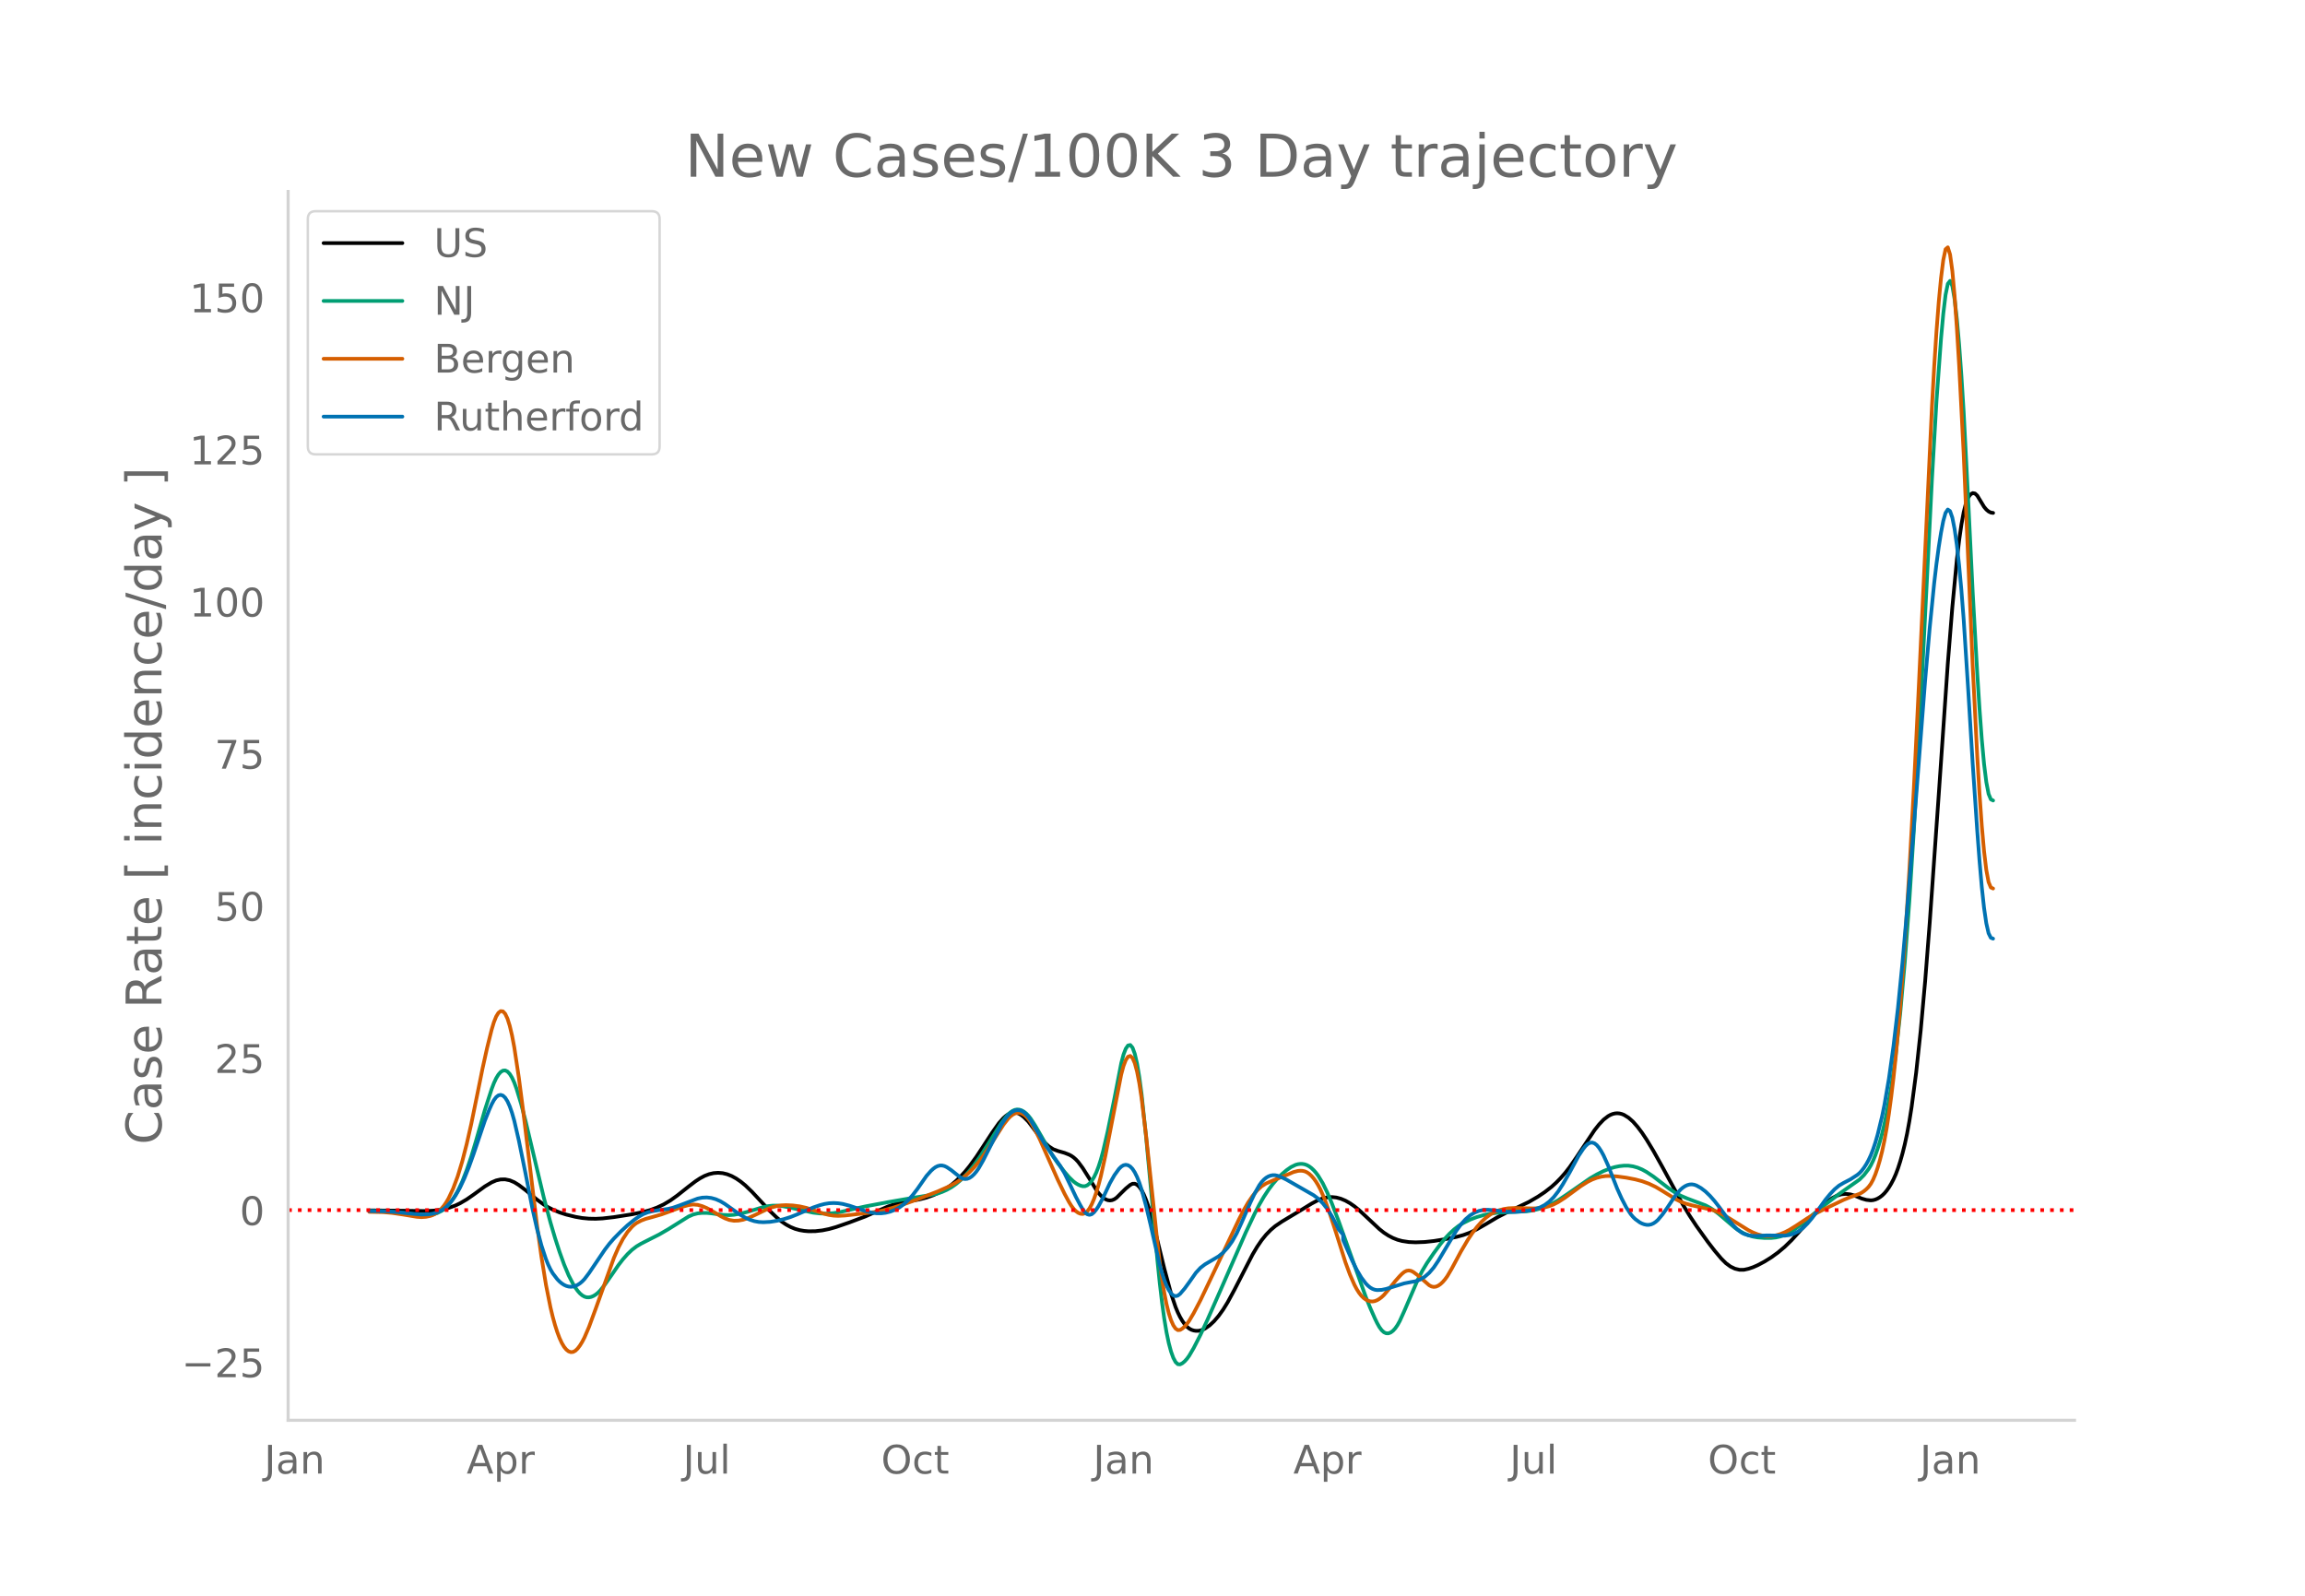 <svg height="864" viewBox="0 0 936 648" width="1248" xmlns="http://www.w3.org/2000/svg" xmlns:xlink="http://www.w3.org/1999/xlink"><defs><style>*{stroke-linecap:butt;stroke-linejoin:round}</style></defs><g id="figure_1"><path d="M0 648h936V0H0z" style="fill:#fff" id="patch_1"/><g id="axes_1"><path d="M117 576.72h725.4V77.76H117z" style="fill:none" id="patch_2"/><path clip-path="url(#p9fe63c8e8f)" d="m149.973 491.504 11.037.102 11.956.168 3.68-.217 2.758-.387 2.76-.661 2.759-1 1.84-.865 2.759-1.613 2.759-1.907 4.599-3.353 2.759-1.646 1.84-.791 1.839-.408 1.84-.016 1.839.379 1.84.776 1.839 1.136 2.759 2.093 4.599 3.81 2.759 2.003 1.84 1.131 1.839.944 2.759 1.144 2.76.89 3.678.903 2.76.477 2.759.261 2.759.053 2.76-.145 4.598-.528 7.358-1.153 4.598-.953 2.76-.77 2.759-1.003 2.76-1.3 2.758-1.635 2.76-1.984 4.598-3.64 2.76-2.097 1.839-1.207 1.84-.99 1.839-.71 1.84-.426 1.839-.14 1.84.151 1.839.442 1.84.728 1.839 1.01 1.84 1.268 1.839 1.497 2.759 2.651 3.679 3.953 3.679 3.925 2.76 2.643 1.839 1.5 1.84 1.246 1.839 1 1.84.756 1.839.515 1.84.314 1.839.153 2.759-.046 2.759-.315 2.76-.556 2.758-.776 5.519-1.902 6.438-2.416 4.599-2.041 4.598-2.013 2.76-.938 2.759-.66 3.679-.634 3.679-.656 2.76-.717 2.758-.975 2.76-1.277 2.759-1.619 1.84-1.308 1.839-1.539 1.84-1.771 1.839-2.009 1.84-2.247 2.758-3.785 2.76-4.187 3.679-5.647 2.759-3.894 1.84-2.052.919-.812.92-.664.92-.481.92-.267.919-.046.92.175.92.39.92.571.919.722 1.84 1.873 1.839 2.43 2.76 3.743 1.839 2.127 1.84 1.713 1.839 1.193 1.84.683 2.758.795 1.84.724.92.49.92.65.919.818.92.99 1.84 2.474 2.758 4.378 2.76 4.523.92 1.26.92 1.047.919.835.92.618.92.383.92.129.919-.13.92-.387.92-.646 1.839-1.85 1.84-1.805 1.839-1.512.92-.447.92-.026.919.428.92.883.92 1.336.92 1.785.919 2.205.92 2.598.92 2.985 1.839 7.092 3.679 15.069 2.76 10.236 1.839 5.462.92 2.21.92 1.87.919 1.563.92 1.292.92 1.026.92.762.919.506.92.3.92.14.92-.007.919-.158.92-.306.92-.452 1.839-1.275 1.84-1.715 1.839-2.149 1.84-2.562 1.839-2.971 2.759-5.094 7.358-14.312 1.84-3.101 1.839-2.703 1.84-2.27 1.839-1.891 1.84-1.562 2.758-1.872 3.68-2.207 3.678-2.2 4.6-2.834 2.758-1.47 1.84-.7 1.84-.41 1.839-.115 1.84.19 1.839.494 1.84.775 1.839 1.034 1.84 1.281 1.839 1.49 2.759 2.57 5.518 5.177 1.84 1.456 1.84 1.199 1.839.955 1.84.726 1.839.499 2.759.421 2.76.122 3.678-.138 3.68-.398 4.598-.736 4.599-.929 2.759-.742 2.759-1 2.76-1.34 3.678-2.104 4.599-2.741 3.679-1.895 9.197-4.384 3.68-2.141 2.758-1.844 2.76-2.145 1.84-1.66 1.839-1.87 1.84-2.099 1.839-2.353 2.759-3.98 7.358-11.06 1.84-2.324 1.839-1.94 1.84-1.419.919-.51.92-.368.92-.223.92-.075.919.073.92.222.92.367 1.839 1.13 1.84 1.628 1.839 2.093 1.84 2.448 1.839 2.771 2.76 4.566 3.678 6.58 8.278 15.213 2.759 4.537 2.76 4.17 4.598 6.41 2.76 3.585 2.758 3.264 1.84 1.827 1.84 1.356 1.839.886 1.84.436 1.839-.007 1.84-.406 1.839-.628 1.84-.804 2.758-1.464 2.76-1.712 2.759-1.993 2.76-2.319 2.758-2.684 2.76-3.043 8.277-9.411 1.84-1.798 1.84-1.552 1.839-1.299 1.84-.969 1.839-.561 1.84-.161 1.839.2 1.84.55 2.758 1.155 1.84.518 1.84.205.919-.094.92-.245.92-.395.92-.546.919-.7.92-.884.92-1.092.92-1.305.919-1.519.92-1.748.92-2.057.92-2.443.919-2.847.92-3.25.92-3.684.92-4.273.919-5.015.92-5.789 1.84-13.899 1.839-17.032 1.839-20.322 1.84-23.597 3.678-52.174 3.68-53.241 1.839-22.872 1.84-19.266.92-7.76.919-6.386.92-5.01.92-3.635.92-2.317.919-1.28.92-.529.92.168.92.864 2.758 4.557.92 1.097.92.773.92.45.92.142h0" style="fill:none;stroke:#000;stroke-linecap:round;stroke-width:1.5" id="line2d_1"/><path clip-path="url(#p9fe63c8e8f)" d="m149.973 491.776 6.438.113 4.599.339 5.518.68 4.599.511 2.759-.03 1.84-.236 1.839-.562 1.84-.93.92-.64.919-.797.92-.962 1.84-2.412 1.839-3.096 1.84-3.896 1.839-4.721 1.84-5.452 1.839-6.09 3.679-12.811 2.759-8.527.92-2.418.92-1.98.919-1.51.92-1.04.92-.568.92-.072.919.447.92.97.92 1.491.92 2.016.919 2.515 1.84 6.07 1.839 7.078 7.358 30.89 2.759 10.315 1.84 6.235 1.839 5.674 1.84 5.095 1.839 4.395 1.84 3.575.92 1.478.919 1.268.92 1.037.92.784.92.528.919.271.92.021.92-.198.92-.387.919-.57.92-.752.92-.935 1.839-2.322 2.76-3.917 2.758-4.023 1.84-2.37 1.84-2.077 1.839-1.756 1.84-1.403 1.839-1.096 3.679-1.875 3.679-1.857 3.679-2.135 8.277-5.183 1.84-.784 1.84-.473 1.839-.182 1.84.005 1.839.167 4.598.626 2.76.1 1.84-.137 2.758-.482 2.76-.715 6.438-1.943 1.84-.367 1.839-.198 1.84-.027 1.839.147 2.759.52 10.117 2.214 2.76.307 2.758.073 2.76-.208 2.759-.458 3.679-.834 6.438-1.43 9.197-1.731 9.198-1.595 9.197-1.474 1.84-.47 1.84-.644 1.839-.82 1.84-1.034 1.839-1.286 1.84-1.54 1.839-1.799 1.84-2.06 1.839-2.314 2.759-3.902 3.679-5.795 4.599-7.35 1.839-2.42.92-1.04.92-.867.92-.642.919-.406.92-.17.92.066.92.292.919.509.92.724.92.939.92 1.155 1.839 2.841 2.759 4.773 2.76 4.918 1.839 2.952 1.84 2.65 2.758 3.552 1.84 2.144 1.84 1.778.919.682.92.543.92.403.92.243.919-.012.92-.363.92-.734.92-1.104.919-1.485.92-1.911.92-2.385.92-2.869.919-3.352 1.84-7.947 2.759-13.53 2.759-14.251.92-3.489.92-2.402.92-1.317.919-.2.92 1.08.92 2.517.919 3.989.92 5.46.92 6.93 1.839 17.5 2.76 29.747 1.839 20.42.92 8.974.92 7.828.919 6.68.92 5.533.92 4.41.92 3.418.919 2.551.92 1.711.92.871.92.08.919-.465.92-.762.92-1.01.92-1.259 1.839-3.14 2.759-5.382 2.759-5.934 5.518-12.504 10.118-23.13 3.679-7.77 1.84-3.553 1.839-3.168 1.839-2.789 1.84-2.457 1.839-2.137 1.84-1.839 1.839-1.562 1.84-1.282 1.839-.889.92-.255.92-.129.92.004.919.156.92.331.92.51.92.687.919.867.92 1.046.92 1.23 1.839 3.029 1.84 3.78 1.839 4.346 2.759 7.228 11.037 30.795 1.84 4.567 1.839 4.155.92 1.897.92 1.64.92 1.251.919.84.92.426.92.02.92-.347.919-.678.92-1.002.92-1.324.919-1.648 1.84-4.059 5.518-12.814 1.84-3.591 1.839-3.056 2.76-4.039 2.758-3.744 1.84-2.226 1.84-1.968 1.839-1.707 1.84-1.43 1.839-1.154 2.759-1.364 2.76-1.058 2.758-.806 2.76-.574 2.759-.359 4.599-.267 7.358-.344 2.759-.405 2.759-.669 1.84-.63 2.759-1.245 2.759-1.565 3.679-2.462 9.197-6.389 2.76-1.607 2.759-1.38 2.759-1.079 1.84-.534 1.839-.367 1.84-.198 1.839.012 1.84.264 1.839.515 1.84.766 1.839 1.014 2.76 1.847 2.758 2.12 3.68 2.82 2.758 1.822 1.84.997 2.76 1.173 7.357 2.76 1.84.99 1.84 1.19 1.839 1.426 6.438 5.515 1.84 1.274 1.839 1.014 1.84.76 1.839.536 1.84.324 2.758.217 2.76-.002 1.84-.185 1.839-.405 1.84-.632 1.839-.882 1.839-1.14 2.76-2.09 4.598-3.845 5.518-4.474 5.519-4.226 8.278-5.84 1.839-1.84 1.84-2.41.92-1.531.919-1.872.92-2.231.92-2.59.92-2.95.919-3.33.92-3.813.92-4.401 1.839-10.629.92-6.255.92-7.032 1.839-16.84 1.84-20.625 1.839-24.648 1.84-28.903 1.839-33.104 3.679-72.735 1.84-36.8 1.839-31.668 1.84-25.287.919-10.109.92-7.656.92-4.487.92-1.177.919 2.133.92 5.351.92 8.1.92 10.38.919 12.566.92 14.754 1.84 35.778 1.839 37.595 1.84 32.771.919 14.36.92 12.43.92 9.956.919 7.372.92 4.79.92 2.207.92.457h0" style="fill:none;stroke:#009e73;stroke-linecap:round;stroke-width:1.5" id="line2d_2"/><path clip-path="url(#p9fe63c8e8f)" d="m149.973 492.091 5.518.116 3.68.316 4.598.68 5.518.911 1.84.126 1.84-.124 1.839-.384.92-.331.92-.47.919-.616.92-.761.92-.916.92-1.11.919-1.349.92-1.593 1.84-3.924 1.839-4.93 1.84-6.039 1.839-7.162 1.84-8.096 2.758-13.499 1.84-9.111 1.84-8.29 1.839-7.386.92-3.056.92-2.304.919-1.505.92-.705.92.108.92.991.919 1.944.92 2.91.92 3.876.92 4.843 1.839 12.194 1.84 14.11 5.518 45.7 1.84 13.106 1.839 11.368 1.839 9.223.92 3.81.92 3.318.92 2.868.919 2.428.92 1.985.92 1.548.92 1.125.919.718.92.314.92-.09.92-.493.919-.886.92-1.22.92-1.495.92-1.758 1.839-4.29 2.759-7.485 7.358-20.56 1.84-4.209 1.839-3.506 1.84-2.797 1.839-2.133.92-.834.92-.68 1.839-.969 1.84-.708 2.758-.753 3.68-1.066 3.678-1.318 4.599-1.723 2.76-.758 1.839-.229 1.84.154 1.839.516 1.84.768 1.839.992 3.679 2.24 1.84.943 1.839.683 1.84.3 1.839-.062 1.839-.332 1.84-.577 2.759-1.227 5.518-2.663 1.84-.64 1.84-.468 1.839-.278 1.84-.088 2.758.128 2.76.361 2.759.622 2.759.891 4.599 1.548 1.84.446 1.839.268 1.84.094 2.758-.141 8.278-.936 4.599-.58 2.759-.57 3.679-1.014 4.599-1.476 5.518-1.985 8.278-3.23 4.599-2.039 2.759-1.511 1.84-1.193 1.839-1.411 1.84-1.645 1.839-1.889 1.84-2.179 1.839-2.476 2.759-4.11 5.518-8.642 1.84-2.345.92-.956.92-.728.919-.488.92-.248.92-.007.92.24.919.495.92.75.92 1.004.92 1.26 1.839 3.18 1.84 3.688 2.758 6.206 4.6 10.347 2.758 5.7 1.84 3.402.92 1.477.92 1.216.919.937.92.66.92.38.92.087.919-.29.92-.748.92-1.222.92-1.697.919-2.167.92-2.624.92-3.066.92-3.504 1.839-8.291 3.679-18.877 2.759-14.123.92-3.439.92-2.41.92-1.383.919-.33.92.84.92 2.125.919 3.435.92 4.745.92 6.055 1.839 15.326 2.76 25.858 1.839 17.608.92 7.707.92 6.7.919 5.69.92 4.684.92 3.698.92 2.829.919 2.076.92 1.346.92.616.92-.071.919-.55.92-.82.92-1.047.92-1.274 1.839-3.116 2.759-5.267 3.679-7.691 11.956-25.144 1.84-3.585 1.84-3.183 1.839-2.722 1.84-2.244 1.839-1.7 1.84-1.15 2.759-1.206 6.438-2.584 1.84-.811 1.839-.476.92-.08.92.033.919.195.92.402.92.62.92.838.919 1.054.92 1.276.92 1.51.92 1.757 1.839 4.27 1.84 5.152 2.758 8.422 3.68 11.64 1.839 4.995 1.84 4.206.919 1.726.92 1.454.92 1.183.92.917.919.677.92.464.92.256.92.049.919-.16.92-.363.92-.544.92-.703.919-.857 1.84-2.158 2.759-3.473 1.839-2.064.92-.932.92-.748.92-.457.919-.143.92.171.92.463 1.839 1.353 2.76 2.412 1.839 1.613.92.479.92.185.919-.108.92-.395.92-.645.92-.86.919-1.067.92-1.273 1.84-3.147 3.678-6.853 2.76-4.686 1.839-2.761 1.84-2.447 1.839-2.089 1.84-1.721 1.839-1.361 1.84-1.033 1.839-.716 1.84-.468 1.839-.29 2.759-.126 3.679.105 3.679.081 2.759-.131 1.84-.295 1.839-.502 1.84-.72 1.839-.95 2.76-1.777 3.678-2.7 2.76-2.018 2.759-1.736 1.84-.914 1.839-.69 1.839-.466 1.84-.25 1.839-.036 2.76.189 3.678.502 3.68.71 2.758.732 2.76 1 2.759 1.318 2.759 1.634 5.518 3.43 1.84.909 1.84.72 2.759.787 8.277 1.852 1.84.694 2.76 1.361 2.758 1.623 7.358 4.587 1.84.92 1.84.724 1.839.497 1.84.24 1.839-.017 1.84-.271 1.839-.522 1.84-.757 1.839-.938 2.759-1.715 4.598-3.03 2.76-1.622 3.679-1.873 8.277-3.988 2.76-1.12 3.679-1.312.92-.488.919-.626.92-.764.92-.93.92-1.239.919-1.687.92-2.164.92-2.643.92-3.12.919-3.626.92-4.284.92-5.09.92-5.927.919-6.764.92-7.625.92-8.613 1.839-20.598 1.84-25.15 1.839-29.522 1.84-33.712 1.839-37.801 5.518-117.386.92-16.366.92-14.14.92-11.913.92-9.687.919-7.336.92-4.368.92-.781.92 2.93.919 6.64.92 10.202.92 13.013.92 15.075 1.839 35.89 1.84 43.229 1.839 43.349 1.84 36.253.919 15.275.92 12.992.92 10.347.919 7.632.92 4.917.92 2.2.92.421h0" style="fill:none;stroke:#d55e00;stroke-linecap:round;stroke-width:1.5" id="line2d_3"/><path clip-path="url(#p9fe63c8e8f)" d="m149.973 491.765 6.438.102 4.599.306 6.438.7 3.679.313 2.759-.077 1.84-.257 1.839-.56 1.84-.902.92-.611.919-.755 1.84-1.951 1.839-2.546 1.84-3.2 1.839-3.917 1.84-4.595 1.839-5.108 4.599-13.585 1.839-4.61.92-2.047.92-1.716.92-1.233.919-.72.92-.209.92.312.92.863.919 1.448.92 2.04.92 2.632.92 3.223 1.839 7.94 2.759 13.59 2.76 14.089 1.839 8.104 1.84 6.902 1.839 5.591.92 2.263.919 1.906.92 1.565 1.84 2.413.919.939.92.766.92.593.92.421.919.251.92.082.92-.09.92-.258.919-.43.92-.602.92-.778.92-.954 1.839-2.423 6.438-9.537 1.84-2.407 1.839-2.109 2.759-2.812 2.76-2.563 2.758-2.246 1.84-1.28 1.84-1.035 1.839-.72 1.84-.44 2.759-.46 3.679-.49 1.84-.451 2.758-.958 7.358-2.782 1.84-.366 1.84-.088 1.839.214 1.84.513 1.839.811 1.84 1.102 4.598 3.262 1.84 1.253 1.839 1.047 1.84.835 1.839.598 1.84.334 1.839.091 2.759-.144 2.76-.434 2.758-.66 2.76-.868 2.759-1.092 6.438-2.792 2.76-.94 1.839-.478 1.84-.294 1.839-.095 1.84.1 1.839.273 2.759.709 3.679 1.232 2.76.969 2.758.675 1.84.227 1.84.003 1.839-.225 1.84-.46 1.839-.702 1.84-.969 1.839-1.33 1.84-1.713 1.839-2.085 1.84-2.401 3.678-5.271 1.84-2.086.92-.841.92-.665.919-.446.92-.221.92.004.919.23.92.442 1.84 1.235 3.678 2.952.92.448.92.182.92-.083.92-.35.919-.61.92-.853.92-1.073.92-1.288 1.839-3.21 7.358-14.5 1.839-2.723.92-1.097.92-.894.92-.667.919-.436.92-.204.92.03.92.279.919.539.92.803.92 1.066.92 1.33 5.518 9.34 3.679 5.343 2.759 3.835 1.84 3.12 1.839 3.777 2.759 5.8 1.84 3.449.92 1.559.919 1.255.92.77.92.248.92-.273.919-.77.92-1.138.92-1.38 1.839-3.405 2.76-5.892 1.839-3.248 1.84-2.552.919-.914.92-.565.92-.197.92.169.919.543.92.955.92 1.405.919 1.863.92 2.32.92 2.78 1.839 6.75 1.84 7.68 3.678 16.204.92 3.244.92 2.779.92 2.315.92 1.846.92 1.35.919.832.92.306.92-.218.92-.707 1.839-2.145 1.84-2.522 2.758-3.922 1.84-1.988 1.84-1.416 3.678-2.15 1.84-1.096 1.84-1.506 1.839-2.008 1.84-2.552 1.839-3.274 1.84-4.018 3.678-8.401 1.84-3.88 1.84-3.265.919-1.26.92-1.005.92-.757.919-.537.92-.345.92-.16.92.026.919.2 1.84.697 1.839.905 11.037 6.329 1.84 1.398 1.839 1.832 1.84 2.323 1.839 2.874 1.84 3.49.919 1.975 1.84 2.114v2.172l3.678 8.365 1.84 3.717 1.84 3.107 1.839 2.456.92.94.92.737.92.534.919.332.92.14 1.84-.08 1.839-.385 7.358-2.265 2.759-.536 1.84-.322 1.839-.679 1.84-1.129 1.839-1.6 1.84-2.153 1.839-2.719 4.598-7.715 2.76-4.537 1.84-2.52 1.839-2.067 1.839-1.6 1.84-1.132 1.839-.728 1.84-.388 1.839-.057 2.76.248 5.518.612h2.759l2.76-.186 2.758-.378 2.76-.641 1.839-.624 1.84-.97 1.839-1.365 1.84-1.826 1.839-2.356 1.84-2.841 2.759-4.799 3.679-6.818 1.84-2.761.919-1.142.92-.868.92-.49.92-.087.919.313.92.714.92 1.101.919 1.423.92 1.678 1.84 4.08 3.678 9.364 1.84 4.075 1.84 3.539 1.839 2.795.92 1.1.92.906 1.839 1.338.92.463.92.329.919.187.92.014.92-.189.92-.399.919-.609.92-.818 1.839-2.178 1.84-2.57 3.678-5.532 1.84-2.043.92-.776.92-.61.92-.432.919-.243.92-.052.92.139.92.322 1.839 1.028 1.84 1.407 1.839 1.776 1.84 2.093 1.839 2.359 3.679 4.99 1.839 2.253 1.84 1.893 1.839 1.36.92.479 1.84.592 1.839.263 1.84-.017 3.678-.2 4.599.052 2.76.052 1.839-.245 1.839-.57 1.84-.917 1.839-1.355 1.84-1.814 1.839-2.178 1.84-2.45 3.678-5.108 1.84-2.235 1.84-1.956 1.839-1.53 1.84-1.08 2.759-1.435 2.759-1.775.92-.77.92-.977.919-1.2.92-1.423.92-1.661.92-1.975.919-2.364.92-2.77.92-3.173 1.839-7.577.92-4.496 1.84-10.727 1.839-13.093 1.84-15.675 1.839-18.475 1.84-21.011 2.758-34.135 4.599-59.322 1.84-21.2 1.839-18.373.92-7.761.92-6.796.92-5.83.919-4.779.92-3.292.92-1.372.92.636.919 2.642.92 4.628.92 6.504.92 8.27.919 10.017.92 11.762 1.84 28.542 1.839 30.318 1.84 27.108.919 12.154.92 10.615.92 8.507.919 6.285.92 4.063.92 1.841.92.365h0" style="fill:none;stroke:#0072b2;stroke-linecap:round;stroke-width:1.5" id="line2d_4"/><path clip-path="url(#p9fe63c8e8f)" d="M117 491.385h725.4" style="fill:none;stroke:red;stroke-dasharray:1.5,2.475;stroke-dashoffset:0;stroke-width:1.5" id="line2d_5"/><path d="M117 576.72V77.76" style="fill:none;stroke:#d3d3d3;stroke-linecap:square;stroke-linejoin:miter;stroke-width:1.25" id="patch_3"/><path d="M117 576.72h725.4" style="fill:none;stroke:#d3d3d3;stroke-linecap:square;stroke-linejoin:miter;stroke-width:1.25" id="patch_4"/><g id="matplotlib.axis_1"><g id="xtick_1"><g style="fill:#696969" transform="matrix(.16 0 0 -.16 107.289 598.378)" id="text_1"><defs><path d="M9.813 72.906h9.859V5.078q0-13.187-5-19.14-5-5.954-16.094-5.954h-3.75v8.297h3.078q6.531 0 9.219 3.672Q9.813-4.39 9.813 5.078z" id="DejaVuSans-74"/><path d="M34.281 27.484q-10.89 0-15.093-2.484-4.204-2.484-4.204-8.5 0-4.781 3.157-7.594 3.156-2.797 8.562-2.797 7.485 0 12 5.297 4.516 5.297 4.516 14.078v2zm17.922 3.72V0H43.22v8.297Q40.14 3.328 35.547.953q-4.594-2.375-11.234-2.375-8.391 0-13.36 4.719Q6 8.016 6 15.922q0 9.219 6.172 13.906 6.187 4.688 18.437 4.688h12.61v.89q0 6.203-4.078 9.594-4.078 3.39-11.453 3.39-4.688 0-9.141-1.124-4.438-1.125-8.531-3.375v8.312q4.921 1.906 9.562 2.844 4.64.953 9.031.953 11.875 0 17.735-6.156 5.86-6.14 5.86-18.64z" id="DejaVuSans-97"/><path d="M54.89 33.016V0h-8.984v32.719q0 7.765-3.031 11.61-3.031 3.858-9.078 3.858-7.281 0-11.484-4.64-4.204-4.625-4.204-12.64V0H9.08v54.688h9.03v-8.5q3.235 4.937 7.594 7.374Q30.078 56 35.797 56q9.422 0 14.25-5.828 4.844-5.828 4.844-17.156z" id="DejaVuSans-110"/></defs><use xlink:href="#DejaVuSans-74"/><use x="29.492" xlink:href="#DejaVuSans-97"/><use x="90.771" xlink:href="#DejaVuSans-110"/></g></g><g id="xtick_2"><g style="fill:#696969" transform="matrix(.16 0 0 -.16 189.478 598.378)" id="text_2"><defs><path d="M34.188 63.188 20.797 26.906h26.812zm-5.579 9.718h11.188L67.578 0h-10.25l-6.64 18.703h-32.86L11.188 0H.78z" id="DejaVuSans-65"/><path d="M18.11 8.203v-29H9.077v75.484h9.031v-8.296q2.844 4.875 7.157 7.234Q29.594 56 35.594 56q9.968 0 16.187-7.906 6.235-7.907 6.235-20.797T51.78 6.484q-6.218-7.906-16.187-7.906-6 0-10.328 2.375-4.313 2.375-7.157 7.25zm30.578 19.094q0 9.906-4.079 15.547-4.078 5.64-11.203 5.64-7.14 0-11.218-5.64-4.079-5.64-4.079-15.547 0-9.906 4.078-15.547 4.079-5.64 11.22-5.64 7.124 0 11.202 5.64t4.078 15.547z" id="DejaVuSans-112"/><path d="M41.11 46.297q-1.516.875-3.297 1.281Q36.03 48 33.89 48q-7.625 0-11.703-4.953-4.079-4.953-4.079-14.234V0H9.08v54.688h9.03v-8.5q2.844 4.984 7.375 7.39Q30.031 56 36.531 56q.922 0 2.047-.125 1.125-.11 2.484-.36z" id="DejaVuSans-114"/></defs><use xlink:href="#DejaVuSans-65"/><use x="68.408" xlink:href="#DejaVuSans-112"/><use x="131.885" xlink:href="#DejaVuSans-114"/></g></g><g id="xtick_3"><g style="fill:#696969" transform="matrix(.16 0 0 -.16 277.362 598.378)" id="text_3"><defs><path d="M8.5 21.578v33.11h8.984V21.922q0-7.766 3.016-11.656 3.031-3.875 9.094-3.875 7.265 0 11.484 4.64 4.234 4.64 4.234 12.656v31h8.985V0h-8.984v8.406Q42.047 3.422 37.718 1q-4.313-2.422-10.032-2.422-9.421 0-14.312 5.86Q8.5 10.296 8.5 21.578zM31.11 56z" id="DejaVuSans-117"/><path d="M9.422 75.984h8.984V0H9.422z" id="DejaVuSans-108"/></defs><use xlink:href="#DejaVuSans-74"/><use x="29.492" xlink:href="#DejaVuSans-117"/><use x="92.871" xlink:href="#DejaVuSans-108"/></g></g><g id="xtick_4"><g style="fill:#696969" transform="matrix(.16 0 0 -.16 357.798 598.378)" id="text_4"><defs><path d="M39.406 66.219q-10.75 0-17.078-8.016-6.312-8-6.312-21.828 0-13.766 6.312-21.781 6.328-8 17.078-8 10.735 0 17.016 8 6.281 8.015 6.281 21.781 0 13.828-6.281 21.828-6.281 8.016-17.016 8.016zm0 8q15.328 0 24.5-10.281 9.188-10.282 9.188-27.563 0-17.234-9.188-27.516-9.172-10.28-24.5-10.28-15.375 0-24.593 10.25-9.204 10.265-9.204 27.546t9.204 27.563q9.218 10.28 24.593 10.28z" id="DejaVuSans-79"/><path d="M48.781 52.594v-8.407q-3.812 2.11-7.64 3.157-3.828 1.047-7.735 1.047-8.75 0-13.593-5.547-4.829-5.532-4.829-15.547 0-10.016 4.829-15.563 4.843-5.53 13.593-5.53 3.907 0 7.735 1.046 3.828 1.047 7.64 3.156V2.094Q45.016.344 40.984-.531q-4.015-.89-8.562-.89-12.36 0-19.64 7.765-7.266 7.765-7.266 20.953 0 13.375 7.343 21.031Q20.22 56 33.016 56q4.14 0 8.093-.86 3.953-.843 7.672-2.546z" id="DejaVuSans-99"/><path d="M18.313 70.219V54.688h18.5v-6.985h-18.5V18.016q0-6.688 1.828-8.594 1.828-1.906 7.453-1.906h9.218V0h-9.218q-10.407 0-14.36 3.875-3.953 3.89-3.953 14.14v29.688H2.687v6.984h6.594V70.22z" id="DejaVuSans-116"/></defs><use xlink:href="#DejaVuSans-79"/><use x="78.711" xlink:href="#DejaVuSans-99"/><use x="133.691" xlink:href="#DejaVuSans-116"/></g></g><g id="xtick_5"><g style="fill:#696969" transform="matrix(.16 0 0 -.16 443.914 598.378)" id="text_5"><use xlink:href="#DejaVuSans-74"/><use x="29.492" xlink:href="#DejaVuSans-97"/><use x="90.771" xlink:href="#DejaVuSans-110"/></g></g><g id="xtick_6"><g style="fill:#696969" transform="matrix(.16 0 0 -.16 525.183 598.378)" id="text_6"><use xlink:href="#DejaVuSans-65"/><use x="68.408" xlink:href="#DejaVuSans-112"/><use x="131.885" xlink:href="#DejaVuSans-114"/></g></g><g id="xtick_7"><g style="fill:#696969" transform="matrix(.16 0 0 -.16 613.067 598.378)" id="text_7"><use xlink:href="#DejaVuSans-74"/><use x="29.492" xlink:href="#DejaVuSans-117"/><use x="92.871" xlink:href="#DejaVuSans-108"/></g></g><g id="xtick_8"><g style="fill:#696969" transform="matrix(.16 0 0 -.16 693.503 598.378)" id="text_8"><use xlink:href="#DejaVuSans-79"/><use x="78.711" xlink:href="#DejaVuSans-99"/><use x="133.691" xlink:href="#DejaVuSans-116"/></g></g><g id="xtick_9"><g style="fill:#696969" transform="matrix(.16 0 0 -.16 779.62 598.378)" id="text_9"><use xlink:href="#DejaVuSans-74"/><use x="29.492" xlink:href="#DejaVuSans-97"/><use x="90.771" xlink:href="#DejaVuSans-110"/></g></g></g><g id="matplotlib.axis_2"><g id="ytick_1"><g style="fill:#696969" transform="matrix(.16 0 0 -.16 73.733 559.24)" id="text_10"><defs><path d="M10.594 35.5h62.593v-8.297H10.594z" id="DejaVuSans-8722"/><path d="M19.188 8.297h34.421V0H7.33v8.297q5.609 5.812 15.296 15.594 9.703 9.797 12.188 12.64 4.734 5.313 6.609 9 1.89 3.688 1.89 7.25 0 5.813-4.078 9.469-4.078 3.672-10.625 3.672-4.64 0-9.797-1.61-5.14-1.609-11-4.89v9.969Q13.767 71.78 18.938 73q5.188 1.219 9.485 1.219 11.328 0 18.062-5.672 6.735-5.656 6.735-15.125 0-4.5-1.688-8.531-1.672-4.016-6.125-9.485-1.218-1.422-7.765-8.187-6.532-6.766-18.453-18.922z" id="DejaVuSans-50"/><path d="M10.797 72.906h38.719v-8.312H19.828v-17.86q2.14.735 4.281 1.094 2.157.36 4.313.36 12.203 0 19.328-6.688 7.14-6.688 7.14-18.11 0-11.765-7.328-18.296-7.328-6.516-20.656-6.516-4.593 0-9.36.781-4.75.782-9.827 2.344v9.922q4.39-2.39 9.078-3.563 4.687-1.171 9.906-1.171 8.453 0 13.375 4.437 4.938 4.438 4.938 12.063 0 7.609-4.938 12.047-4.922 4.453-13.375 4.453-3.953 0-7.89-.875-3.922-.875-8.016-2.735z" id="DejaVuSans-53"/></defs><use xlink:href="#DejaVuSans-8722"/><use x="83.789" xlink:href="#DejaVuSans-50"/><use x="147.412" xlink:href="#DejaVuSans-53"/></g></g><g id="ytick_2"><g style="fill:#696969" transform="matrix(.16 0 0 -.16 97.32 497.464)" id="text_11"><defs><path d="M31.781 66.406q-7.61 0-11.453-7.5Q16.5 51.422 16.5 36.375q0-14.984 3.828-22.484 3.844-7.5 11.453-7.5 7.672 0 11.5 7.5 3.844 7.5 3.844 22.484 0 15.047-3.844 22.531-3.828 7.5-11.5 7.5zm0 7.813q12.266 0 18.735-9.703 6.468-9.688 6.468-28.141 0-18.406-6.468-28.11-6.47-9.687-18.735-9.687-12.25 0-18.718 9.688-6.47 9.703-6.47 28.109 0 18.453 6.47 28.14Q19.53 74.22 31.78 74.22z" id="DejaVuSans-48"/></defs><use xlink:href="#DejaVuSans-48"/></g></g><g id="ytick_3"><g style="fill:#696969" transform="matrix(.16 0 0 -.16 87.14 435.688)" id="text_12"><use xlink:href="#DejaVuSans-50"/><use x="63.623" xlink:href="#DejaVuSans-53"/></g></g><g id="ytick_4"><g style="fill:#696969" transform="matrix(.16 0 0 -.16 87.14 373.913)" id="text_13"><use xlink:href="#DejaVuSans-53"/><use x="63.623" xlink:href="#DejaVuSans-48"/></g></g><g id="ytick_5"><g style="fill:#696969" transform="matrix(.16 0 0 -.16 87.14 312.137)" id="text_14"><defs><path d="M8.203 72.906h46.875v-4.203L28.61 0H18.312L43.22 64.594H8.203z" id="DejaVuSans-55"/></defs><use xlink:href="#DejaVuSans-55"/><use x="63.623" xlink:href="#DejaVuSans-53"/></g></g><g id="ytick_6"><g style="fill:#696969" transform="matrix(.16 0 0 -.16 76.96 250.361)" id="text_15"><defs><path d="M12.406 8.297h16.11v55.625l-17.532-3.516v8.985l17.438 3.515h9.86V8.296H54.39V0H12.406z" id="DejaVuSans-49"/></defs><use xlink:href="#DejaVuSans-49"/><use x="63.623" xlink:href="#DejaVuSans-48"/><use x="127.246" xlink:href="#DejaVuSans-48"/></g></g><g id="ytick_7"><g style="fill:#696969" transform="matrix(.16 0 0 -.16 76.96 188.585)" id="text_16"><use xlink:href="#DejaVuSans-49"/><use x="63.623" xlink:href="#DejaVuSans-50"/><use x="127.246" xlink:href="#DejaVuSans-53"/></g></g><g id="ytick_8"><g style="fill:#696969" transform="matrix(.16 0 0 -.16 76.96 126.81)" id="text_17"><use xlink:href="#DejaVuSans-49"/><use x="63.623" xlink:href="#DejaVuSans-53"/><use x="127.246" xlink:href="#DejaVuSans-48"/></g></g><g style="fill:#696969" transform="matrix(0 -.2 -.2 0 65.573 464.8)" id="text_18"><defs><path d="M64.406 67.281v-10.39q-4.984 4.64-10.625 6.922-5.64 2.296-11.984 2.296-12.5 0-19.14-7.64-6.641-7.64-6.641-22.094 0-14.406 6.64-22.047 6.64-7.64 19.14-7.64 6.345 0 11.985 2.296 5.64 2.297 10.625 6.938V5.609Q59.234 2.094 53.437.33q-5.78-1.75-12.218-1.75-16.563 0-26.094 10.124-9.516 10.14-9.516 27.672 0 17.578 9.516 27.703 9.531 10.14 26.094 10.14 6.531 0 12.312-1.734 5.797-1.734 10.875-5.203z" id="DejaVuSans-67"/><path d="M44.281 53.078v-8.5q-3.797 1.953-7.906 2.922-4.094.984-8.5.984-6.688 0-10.031-2.047-3.344-2.046-3.344-6.156 0-3.125 2.39-4.906 2.391-1.781 9.626-3.39l3.078-.688q9.562-2.047 13.593-5.781 4.032-3.735 4.032-10.422 0-7.625-6.032-12.078-6.03-4.438-16.578-4.438-4.39 0-9.156.86Q10.688.296 5.422 2v9.281q4.984-2.594 9.812-3.89 4.829-1.282 9.579-1.282 6.343 0 9.75 2.172 3.421 2.172 3.421 6.125 0 3.656-2.468 5.61-2.453 1.953-10.813 3.765l-3.125.735q-8.344 1.75-12.062 5.39-3.704 3.64-3.704 9.985 0 7.718 5.47 11.906Q16.75 56 26.811 56q4.97 0 9.36-.734 4.406-.72 8.11-2.188z" id="DejaVuSans-115"/><path d="M56.203 29.594v-4.39H14.891q.593-9.282 5.593-14.142 5-4.859 13.938-4.859 5.172 0 10.031 1.266 4.86 1.265 9.656 3.812v-8.5Q49.266.734 44.187-.344 39.11-1.422 33.892-1.422q-13.094 0-20.735 7.61-7.64 7.625-7.64 20.625 0 13.421 7.25 21.296Q20.016 56 32.328 56q11.031 0 17.453-7.11 6.422-7.093 6.422-19.296zm-8.984 2.64q-.094 7.36-4.125 11.75-4.032 4.407-10.672 4.407-7.516 0-12.031-4.25-4.516-4.25-5.203-11.97z" id="DejaVuSans-101"/><path d="M44.39 34.188q3.172-1.079 6.172-4.594 3-3.516 6.032-9.672L66.609 0H56l-9.313 18.703q-3.624 7.328-7.015 9.719-3.39 2.39-9.25 2.39h-10.75V0h-9.86v72.906h22.266q12.5 0 18.656-5.234 6.157-5.219 6.157-15.766 0-6.89-3.203-11.437-3.204-4.532-9.297-6.282zM19.673 64.797V38.922h12.406q7.125 0 10.766 3.297 3.64 3.297 3.64 9.687 0 6.39-3.64 9.64-3.64 3.25-10.766 3.25z" id="DejaVuSans-82"/><path d="M8.594 75.984h20.703V69H17.578V-6.203h11.719v-6.984H8.594z" id="DejaVuSans-91"/><path d="M9.422 54.688h8.984V0H9.422zm0 21.296h8.984v-11.39H9.422z" id="DejaVuSans-105"/><path d="M45.406 46.39v29.594h8.985V0h-8.985v8.203Q42.578 3.328 38.25.953q-4.313-2.375-10.375-2.375-9.906 0-16.14 7.906-6.22 7.922-6.22 20.813 0 12.89 6.22 20.797Q17.968 56 27.874 56q6.063 0 10.375-2.375 4.328-2.36 7.156-7.234zm-30.61-19.093q0-9.906 4.079-15.547 4.078-5.64 11.203-5.64 7.125 0 11.219 5.64 4.11 5.64 4.11 15.547 0 9.906-4.11 15.547-4.094 5.64-11.219 5.64-7.125 0-11.203-5.64-4.078-5.64-4.078-15.547z" id="DejaVuSans-100"/><path d="M25.39 72.906h8.297L8.297-9.28H0z" id="DejaVuSans-47"/><path d="M32.172-5.078q-3.797-9.766-7.422-12.735-3.61-2.984-9.656-2.984H7.906v7.516h5.282q3.703 0 5.75 1.765Q21-9.766 23.483-3.219l1.61 4.094-22.11 53.813H12.5l17.094-42.766 17.093 42.766h9.516z" id="DejaVuSans-121"/><path d="M30.422 75.984v-89.171H9.719v6.984H21.39V69H9.719v6.984z" id="DejaVuSans-93"/></defs><use xlink:href="#DejaVuSans-67"/><use x="69.824" xlink:href="#DejaVuSans-97"/><use x="131.104" xlink:href="#DejaVuSans-115"/><use x="183.203" xlink:href="#DejaVuSans-101"/><use x="244.727" xlink:href="#DejaVuSans-32"/><use x="276.514" xlink:href="#DejaVuSans-82"/><use x="343.746" xlink:href="#DejaVuSans-97"/><use x="405.025" xlink:href="#DejaVuSans-116"/><use x="444.234" xlink:href="#DejaVuSans-101"/><use x="505.758" xlink:href="#DejaVuSans-32"/><use x="537.545" xlink:href="#DejaVuSans-91"/><use x="576.559" xlink:href="#DejaVuSans-32"/><use x="608.346" xlink:href="#DejaVuSans-105"/><use x="636.129" xlink:href="#DejaVuSans-110"/><use x="699.508" xlink:href="#DejaVuSans-99"/><use x="754.488" xlink:href="#DejaVuSans-105"/><use x="782.271" xlink:href="#DejaVuSans-100"/><use x="845.748" xlink:href="#DejaVuSans-101"/><use x="907.271" xlink:href="#DejaVuSans-110"/><use x="970.65" xlink:href="#DejaVuSans-99"/><use x="1025.631" xlink:href="#DejaVuSans-101"/><use x="1087.154" xlink:href="#DejaVuSans-47"/><use x="1120.846" xlink:href="#DejaVuSans-100"/><use x="1184.322" xlink:href="#DejaVuSans-97"/><use x="1245.602" xlink:href="#DejaVuSans-121"/><use x="1304.781" xlink:href="#DejaVuSans-32"/><use x="1336.568" xlink:href="#DejaVuSans-93"/></g></g><g style="fill:#696969" transform="matrix(.24 0 0 -.24 278.113 71.76)" id="text_19"><defs><path d="M9.813 72.906h13.28l32.329-60.984v60.984h9.562V0h-13.28L19.39 60.984V0H9.813z" id="DejaVuSans-78"/><path d="M4.203 54.688h8.985l11.234-42.672 11.172 42.672h10.593l11.235-42.672 11.187 42.672h8.985L63.28 0H52.688L40.922 44.828 29.109 0H18.5z" id="DejaVuSans-119"/><path d="M9.813 72.906h9.859V42.094L52.39 72.906h12.703L28.906 38.922 67.672 0H54.688L19.672 35.11V0h-9.86z" id="DejaVuSans-75"/><path d="M40.578 39.313Q47.656 37.797 51.625 33q3.984-4.781 3.984-11.813 0-10.78-7.422-16.703-7.421-5.906-21.093-5.906-4.578 0-9.438.906-4.86.907-10.031 2.72v9.515q4.094-2.39 8.969-3.61 4.89-1.218 10.218-1.218 9.266 0 14.125 3.656 4.86 3.656 4.86 10.64 0 6.454-4.516 10.079-4.515 3.64-12.562 3.64h-8.5v8.11h8.89q7.266 0 11.125 2.906 3.86 2.906 3.86 8.375 0 5.61-3.985 8.61-3.968 3.015-11.39 3.015-4.063 0-8.703-.89-4.641-.876-10.203-2.72v8.782q5.624 1.562 10.53 2.344 4.907.78 9.25.78 11.235 0 17.766-5.109 6.547-5.093 6.547-13.78 0-6.063-3.468-10.235-3.47-4.172-9.86-5.782z" id="DejaVuSans-51"/><path d="M19.672 64.797V8.109h11.922q15.093 0 22.093 6.829 7 6.843 7 21.593 0 14.64-7 21.453-7 6.813-22.093 6.813zm-9.86 8.11h20.266q21.188 0 31.094-8.813 9.922-8.813 9.922-27.563 0-18.86-9.969-27.703Q51.172 0 30.078 0H9.813z" id="DejaVuSans-68"/><path d="M9.422 54.688h8.984V-.984q0-10.438-3.984-15.125-3.969-4.688-12.813-4.688h-3.421v7.61H.594q5.125 0 6.968 2.374 1.86 2.36 1.86 9.829zm0 21.296h8.984v-11.39H9.422z" id="DejaVuSans-106"/><path d="M30.61 48.39q-7.22 0-11.422-5.64-4.204-5.64-4.204-15.453 0-9.813 4.172-15.453 4.188-5.64 11.453-5.64 7.188 0 11.375 5.655 4.203 5.672 4.203 15.438 0 9.719-4.203 15.406-4.187 5.688-11.375 5.688zm0 7.61q11.718 0 18.406-7.625 6.703-7.61 6.703-21.078 0-13.422-6.703-21.078-6.688-7.64-18.407-7.64-11.765 0-18.437 7.64-6.656 7.656-6.656 21.078 0 13.469 6.656 21.078Q18.844 56 30.609 56z" id="DejaVuSans-111"/></defs><use xlink:href="#DejaVuSans-78"/><use x="74.805" xlink:href="#DejaVuSans-101"/><use x="136.328" xlink:href="#DejaVuSans-119"/><use x="218.115" xlink:href="#DejaVuSans-32"/><use x="249.902" xlink:href="#DejaVuSans-67"/><use x="319.727" xlink:href="#DejaVuSans-97"/><use x="381.006" xlink:href="#DejaVuSans-115"/><use x="433.105" xlink:href="#DejaVuSans-101"/><use x="494.629" xlink:href="#DejaVuSans-115"/><use x="546.729" xlink:href="#DejaVuSans-47"/><use x="580.42" xlink:href="#DejaVuSans-49"/><use x="644.043" xlink:href="#DejaVuSans-48"/><use x="707.666" xlink:href="#DejaVuSans-48"/><use x="771.289" xlink:href="#DejaVuSans-75"/><use x="836.865" xlink:href="#DejaVuSans-32"/><use x="868.652" xlink:href="#DejaVuSans-51"/><use x="932.275" xlink:href="#DejaVuSans-32"/><use x="964.063" xlink:href="#DejaVuSans-68"/><use x="1041.064" xlink:href="#DejaVuSans-97"/><use x="1102.344" xlink:href="#DejaVuSans-121"/><use x="1161.523" xlink:href="#DejaVuSans-32"/><use x="1193.311" xlink:href="#DejaVuSans-116"/><use x="1232.52" xlink:href="#DejaVuSans-114"/><use x="1273.633" xlink:href="#DejaVuSans-97"/><use x="1334.912" xlink:href="#DejaVuSans-106"/><use x="1362.695" xlink:href="#DejaVuSans-101"/><use x="1424.219" xlink:href="#DejaVuSans-99"/><use x="1479.199" xlink:href="#DejaVuSans-116"/><use x="1518.408" xlink:href="#DejaVuSans-111"/><use x="1579.59" xlink:href="#DejaVuSans-114"/><use x="1620.703" xlink:href="#DejaVuSans-121"/></g><g id="legend_1"><path d="M128.2 184.5h136.45q3.2 0 3.2-3.2V88.96q0-3.2-3.2-3.2H128.2q-3.2 0-3.2 3.2v92.34q0 3.2 3.2 3.2z" style="fill:none;opacity:.8;stroke:#ccc;stroke-linejoin:miter" id="patch_5"/><path d="M131.4 98.718h32" style="fill:none;stroke:#000;stroke-linecap:round;stroke-width:1.5" id="line2d_6"/><g style="fill:#696969" transform="matrix(.16 0 0 -.16 176.2 104.317)" id="text_20"><defs><path d="M8.688 72.906h9.921V28.61q0-11.718 4.235-16.875 4.25-5.14 13.781-5.14 9.469 0 13.719 5.14 4.25 5.157 4.25 16.875v44.297H64.5V27.391q0-14.25-7.063-21.532-7.046-7.28-20.812-7.28-13.828 0-20.89 7.28-7.047 7.282-7.047 21.532z" id="DejaVuSans-85"/><path d="M53.516 70.516V60.89q-5.61 2.687-10.594 4-4.984 1.328-9.625 1.328-8.047 0-12.422-3.125t-4.375-8.89q0-4.845 2.906-7.313 2.907-2.453 11.016-3.97l5.953-1.218q11.031-2.11 16.281-7.406 5.25-5.297 5.25-14.172 0-10.61-7.11-16.078-7.093-5.469-20.812-5.469-5.172 0-11.015 1.172Q13.14.922 6.89 3.219v10.156q6-3.36 11.765-5.078 5.766-1.703 11.328-1.703 8.438 0 13.032 3.312 4.593 3.328 4.593 9.485 0 5.359-3.297 8.39-3.296 3.032-10.812 4.547L27.484 33.5q-11.03 2.188-15.968 6.875-4.922 4.688-4.922 13.047 0 9.672 6.812 15.234 6.813 5.563 18.766 5.563 5.14 0 10.453-.938 5.328-.922 10.89-2.765z" id="DejaVuSans-83"/></defs><use xlink:href="#DejaVuSans-85"/><use x="73.193" xlink:href="#DejaVuSans-83"/></g><path d="M131.4 122.203h32" style="fill:none;stroke:#009e73;stroke-linecap:round;stroke-width:1.5" id="line2d_8"/><g style="fill:#696969" transform="matrix(.16 0 0 -.16 176.2 127.802)" id="text_21"><use xlink:href="#DejaVuSans-78"/><use x="74.805" xlink:href="#DejaVuSans-74"/></g><path d="M131.4 145.688h32" style="fill:none;stroke:#d55e00;stroke-linecap:round;stroke-width:1.5" id="line2d_10"/><g style="fill:#696969" transform="matrix(.16 0 0 -.16 176.2 151.287)" id="text_22"><defs><path d="M19.672 34.813V8.108H35.5q7.953 0 11.781 3.297 3.844 3.297 3.844 10.078 0 6.844-3.844 10.078-3.828 3.25-11.781 3.25zm0 29.984V42.828h14.61q7.218 0 10.75 2.703 3.546 2.719 3.546 8.282 0 5.515-3.547 8.25-3.531 2.734-10.75 2.734zm-9.86 8.11h25.204q11.28 0 17.375-4.688Q58.5 63.53 58.5 54.89q0-6.703-3.125-10.657-3.125-3.953-9.188-4.922 7.282-1.562 11.313-6.53 4.031-4.954 4.031-12.376 0-9.765-6.64-15.093Q48.25 0 35.984 0H9.812z" id="DejaVuSans-66"/><path d="M45.406 27.984q0 9.766-4.031 15.125-4.016 5.375-11.297 5.375-7.219 0-11.25-5.375-4.031-5.359-4.031-15.125 0-9.718 4.031-15.093t11.25-5.375q7.281 0 11.297 5.375 4.031 5.375 4.031 15.093zm8.985-21.203q0-13.953-6.203-20.765Q42-20.797 29.203-20.797q-4.734 0-8.937.703-4.203.703-8.157 2.172v8.735q3.954-2.141 7.813-3.157 3.86-1.031 7.86-1.031 8.843 0 13.234 4.61 4.39 4.609 4.39 13.937v4.453q-2.781-4.844-7.125-7.234Q33.938 0 27.875 0 17.828 0 11.672 7.656q-6.156 7.672-6.156 20.328 0 12.688 6.156 20.344Q17.828 56 27.875 56q6.063 0 10.406-2.39 4.344-2.391 7.125-7.22v8.297h8.985z" id="DejaVuSans-103"/></defs><use xlink:href="#DejaVuSans-66"/><use x="68.604" xlink:href="#DejaVuSans-101"/><use x="130.127" xlink:href="#DejaVuSans-114"/><use x="169.49" xlink:href="#DejaVuSans-103"/><use x="232.967" xlink:href="#DejaVuSans-101"/><use x="294.49" xlink:href="#DejaVuSans-110"/></g><path d="M131.4 169.173h32" style="fill:none;stroke:#0072b2;stroke-linecap:round;stroke-width:1.5" id="line2d_12"/><g style="fill:#696969" transform="matrix(.16 0 0 -.16 176.2 174.773)" id="text_23"><defs><path d="M54.89 33.016V0h-8.984v32.719q0 7.765-3.031 11.61-3.031 3.858-9.078 3.858-7.281 0-11.484-4.64-4.204-4.625-4.204-12.64V0H9.08v75.984h9.03V46.188q3.235 4.937 7.594 7.374Q30.078 56 35.797 56q9.422 0 14.25-5.828 4.844-5.828 4.844-17.156z" id="DejaVuSans-104"/><path d="M37.11 75.984V68.5h-8.594q-4.828 0-6.72-1.953-1.874-1.953-1.874-7.031v-4.828h14.797v-6.985H19.922V0H10.89v47.703H2.297v6.984h8.594V58.5q0 9.125 4.25 13.297 4.25 4.187 13.468 4.187z" id="DejaVuSans-102"/></defs><use xlink:href="#DejaVuSans-82"/><use x="64.982" xlink:href="#DejaVuSans-117"/><use x="128.361" xlink:href="#DejaVuSans-116"/><use x="167.57" xlink:href="#DejaVuSans-104"/><use x="230.949" xlink:href="#DejaVuSans-101"/><use x="292.473" xlink:href="#DejaVuSans-114"/><use x="333.586" xlink:href="#DejaVuSans-102"/><use x="368.791" xlink:href="#DejaVuSans-111"/><use x="429.973" xlink:href="#DejaVuSans-114"/><use x="469.336" xlink:href="#DejaVuSans-100"/></g></g></g></g><defs><clipPath id="p9fe63c8e8f"><path d="M117 77.76h725.4v498.96H117z"/></clipPath></defs></svg>